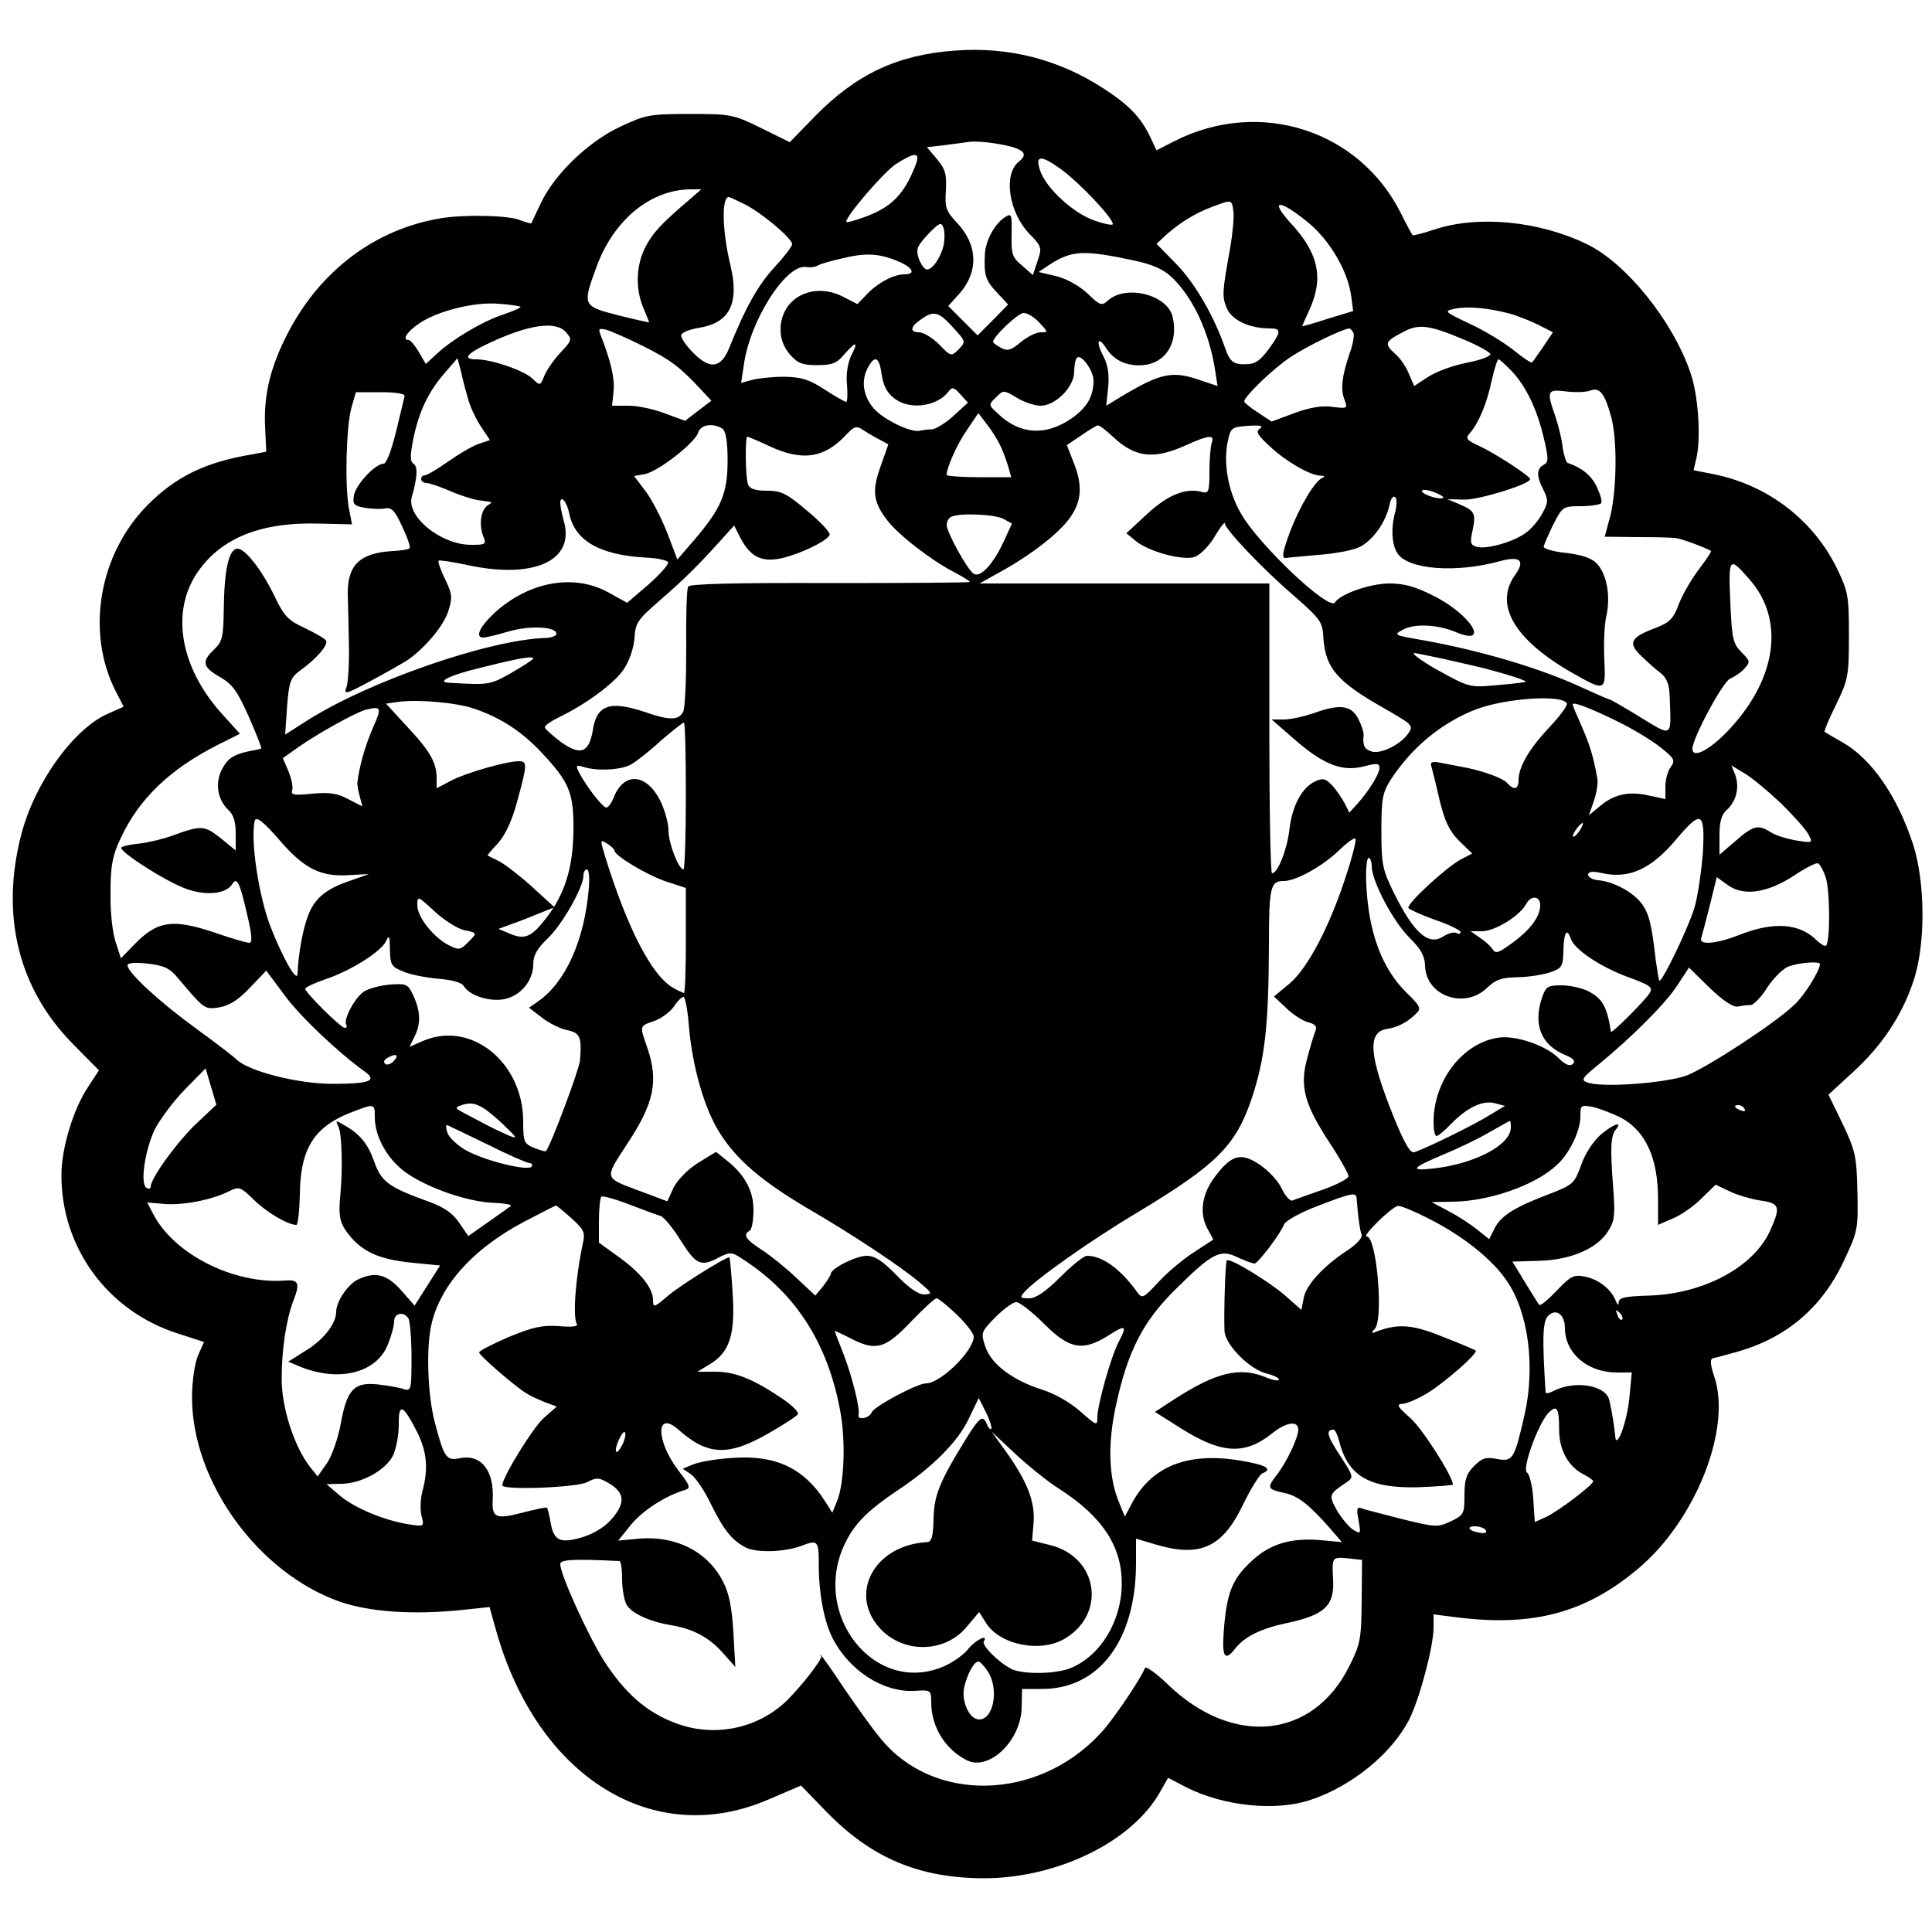 <?xml version="1.0" standalone="no"?>
<!DOCTYPE svg PUBLIC "-//W3C//DTD SVG 20010904//EN"
 "http://www.w3.org/TR/2001/REC-SVG-20010904/DTD/svg10.dtd">
<svg version="1.0" xmlns="http://www.w3.org/2000/svg"
 width="500pt" height="500pt" viewBox="0 0 500 500"
 preserveAspectRatio="xMidYMid meet">
<g transform="translate(0,500) scale(0.1,-0.1)"
fill="#000000" stroke="none">
<path d="M2470 4869 c-148 -11 -254 -61 -361 -170 l-65 -67 -75 37 c-71 35
-78 36 -184 36 -104 0 -114 -2 -180 -33 -83 -39 -169 -122 -205 -197 -13 -28
-24 -51 -25 -53 -1 -1 -15 3 -31 9 -31 12 -145 14 -204 4 -168 -28 -310 -134
-394 -295 -45 -86 -64 -161 -60 -243 l3 -66 -37 -7 c-120 -20 -196 -57 -269
-130 -127 -127 -162 -330 -83 -484 l20 -39 -43 -19 c-89 -41 -188 -180 -222
-312 -54 -208 -8 -397 132 -540 l69 -70 -28 -43 c-38 -56 -69 -159 -69 -227
-1 -188 119 -353 301 -411 l68 -22 -16 -36 c-8 -20 -15 -66 -15 -106 -1 -218
170 -455 382 -530 78 -27 192 -35 322 -21 l66 7 17 -61 c107 -380 407 -566
705 -437 l84 36 66 -68 c117 -120 239 -171 406 -172 191 0 384 94 457 223 l21
37 48 -25 c96 -48 228 -62 318 -33 108 35 214 121 259 211 27 55 62 188 62
236 l0 34 63 -8 c195 -24 330 12 465 125 150 125 245 365 198 500 -10 31 -11
43 -3 46 7 1 32 8 57 15 130 35 224 114 281 235 37 78 38 83 36 180 -2 92 -5
106 -38 176 l-37 76 62 57 c76 69 127 146 157 234 33 95 32 257 0 357 -41 125
-107 220 -181 263 -25 14 -47 27 -48 28 -2 1 11 33 30 71 31 64 33 74 33 178
0 104 -2 114 -32 176 -61 123 -176 212 -314 241 l-56 11 8 35 c11 52 4 160
-16 217 -46 135 -168 286 -270 334 -125 60 -281 74 -393 37 -29 -10 -55 -16
-56 -15 -2 2 -16 28 -31 58 -108 215 -366 297 -585 186 l-47 -24 -16 34 c-24
51 -56 84 -121 126 -115 75 -246 109 -386 98z m163 -254 c21 -9 22 -19 3 -34
-40 -33 -25 -131 28 -186 32 -33 33 -36 21 -71 l-12 -36 -28 25 c-26 21 -28
30 -27 80 1 53 0 56 -17 45 -26 -16 -50 -60 -52 -94 -3 -55 1 -69 31 -101 l29
-31 -39 -40 -40 -40 -38 38 -38 38 28 31 c51 57 49 127 -5 184 -29 31 -32 40
-29 84 2 42 -1 55 -23 81 l-26 31 43 5 c24 3 54 7 68 9 29 3 97 -7 123 -18z
m-263 -41 c-29 -75 -61 -109 -128 -134 -29 -11 -52 -17 -52 -14 0 16 97 128
128 149 50 32 64 32 52 -1z m376 -12 c49 -36 134 -126 134 -142 0 -4 -21 0
-47 9 -55 19 -125 83 -141 129 -14 41 1 42 54 4z m-961 -78 c-75 -64 -96 -87
-115 -124 -24 -47 -26 -107 -5 -157 8 -19 15 -36 15 -37 0 -1 -36 7 -80 18
-93 24 -93 25 -56 126 44 120 138 198 241 200 l30 0 -30 -26z m143 -13 c45
-23 122 -88 122 -103 0 -6 -21 -33 -46 -60 -41 -44 -75 -104 -117 -209 -21
-52 -50 -56 -93 -12 -19 19 -33 40 -31 46 2 7 23 15 48 19 78 13 103 64 79
163 -21 87 -23 175 -4 175 3 0 21 -9 42 -19z m1264 -18 c2 -16 -2 -57 -8 -93
-21 -117 -22 -126 -9 -158 14 -31 58 -52 113 -52 26 0 27 -8 5 -40 -26 -38
-40 -50 -60 -52 -39 -3 -49 3 -62 40 -29 84 -79 170 -127 219 l-51 52 26 24
c35 31 75 56 119 72 50 19 50 19 54 -12z m190 -26 c58 -46 106 -127 115 -194
l5 -38 -66 -20 c-36 -12 -66 -20 -66 -19 0 1 9 21 20 45 36 81 22 145 -51 223
-54 60 -29 61 43 3z m-939 -57 c-6 -34 -32 -72 -46 -67 -6 2 -15 15 -20 30 -7
22 -3 31 25 61 28 29 34 32 39 18 4 -9 4 -28 2 -42z m-110 -50 c32 -16 35 -30
7 -30 -28 0 -70 -23 -98 -53 l-23 -24 -37 19 c-78 40 -161 -3 -162 -84 0 -25
8 -46 24 -65 20 -23 32 -28 71 -28 39 0 51 5 70 28 31 35 37 34 18 -3 -9 -19
-14 -49 -11 -75 2 -25 1 -45 -2 -45 -4 0 -28 14 -56 32 -40 26 -59 32 -104 33
-30 0 -68 -4 -83 -8 l-29 -8 7 46 c15 114 109 262 161 254 11 -2 24 0 31 4 6
4 37 13 70 20 59 14 95 10 146 -13z m601 6 c48 -10 77 -23 98 -43 56 -53 98
-144 113 -243 l6 -39 -42 14 c-75 27 -105 20 -210 -43 l-36 -22 5 48 c3 34 -1
59 -13 81 -20 39 -13 53 9 18 21 -31 53 -45 94 -42 59 5 92 58 77 124 -12 58
-121 86 -168 43 -16 -14 -20 -13 -52 18 -20 19 -53 38 -80 45 l-47 11 28 19
c58 37 87 39 218 11z m-1587 -120 c2 -2 -18 -11 -45 -20 -54 -18 -133 -65
-173 -103 l-27 -25 -18 31 c-10 17 -22 31 -26 31 -18 0 -6 20 24 41 46 33 143
58 207 53 30 -2 56 -6 58 -8z m2558 -17 c22 -6 57 -20 77 -30 l37 -19 -25 -37
c-14 -21 -27 -39 -29 -41 -2 -2 -24 12 -48 32 -24 19 -74 50 -113 68 -66 31
-68 33 -39 39 35 7 85 2 140 -12z m-1439 -36 c34 -37 34 -37 15 -57 -19 -19
-20 -19 -51 13 -17 17 -40 31 -51 31 -25 0 -24 14 4 33 33 24 46 21 83 -20z
m224 12 c23 -25 23 -25 3 -25 -12 0 -35 -12 -52 -26 -25 -21 -34 -23 -51 -14
-11 6 -20 13 -20 15 0 14 65 75 79 75 10 0 28 -11 41 -25z m-1226 -24 c17 -19
17 -21 -13 -53 -17 -18 -36 -45 -42 -60 -11 -27 -11 -27 -32 -7 -23 21 -105
49 -144 49 -38 0 -26 15 35 43 100 47 170 57 196 28z m2325 -20 c36 -15 66
-32 68 -37 2 -6 -26 -16 -62 -23 -36 -7 -81 -24 -100 -37 l-35 -23 -14 32 c-7
18 -23 41 -35 51 -29 26 -27 32 17 55 43 24 68 21 161 -18z m-2124 -17 c70
-35 95 -54 148 -111 l28 -30 -34 -26 -34 -26 -52 19 c-28 11 -70 20 -94 20
l-43 0 4 38 c3 34 -7 77 -34 146 -6 16 -4 17 17 12 13 -4 56 -23 94 -42z
m1838 34 c2 -7 -2 -31 -10 -52 -20 -59 -24 -92 -14 -119 9 -24 9 -25 -30 -20
-26 4 -58 -1 -99 -16 l-59 -22 -35 23 c-20 13 -36 26 -36 29 0 13 76 86 120
115 40 27 135 73 152 74 3 0 8 -6 11 -12z m-1221 -109 c5 -33 19 -54 45 -68
41 -21 102 -9 128 26 9 12 14 11 30 -7 l20 -22 -37 -34 c-21 -19 -46 -34 -55
-35 -10 0 -25 -2 -34 -4 -23 -4 -90 28 -116 56 -30 33 -36 76 -15 111 17 30
28 23 34 -23z m548 -14 c0 -41 -17 -70 -57 -98 -67 -46 -134 -42 -191 13 -24
22 -24 23 -4 42 19 19 19 19 53 -1 19 -12 47 -21 62 -21 39 0 87 49 87 88 0
16 3 32 7 36 11 11 43 -33 43 -59z m-1619 -46 c5 -20 20 -52 33 -72 l24 -36
-30 -10 c-17 -6 -52 -27 -79 -46 -27 -19 -54 -35 -59 -35 -6 0 -10 -4 -10 -10
0 -5 6 -10 14 -10 7 0 33 -9 57 -19 24 -11 58 -22 74 -25 17 -2 32 -5 35 -5 3
-1 -1 -5 -8 -9 -17 -11 -23 -48 -12 -78 9 -23 8 -24 -31 -24 -78 0 -169 74
-153 125 14 48 16 78 4 85 -9 6 -9 20 0 66 15 71 39 121 82 170 l32 37 9 -34
c4 -19 12 -50 18 -70z m2700 72 c38 -40 66 -98 84 -173 13 -55 13 -64 0 -71
-19 -10 -19 -30 0 -66 12 -25 12 -31 -3 -59 -9 -17 -28 -40 -42 -50 -31 -24
-104 -45 -129 -37 -16 5 -17 11 -10 42 9 44 6 51 -34 68 l-31 13 45 -1 c39 0
169 40 169 53 0 8 -91 67 -132 86 -33 15 -36 20 -24 33 23 27 43 74 56 134 7
31 15 57 18 57 3 0 17 -13 33 -29z m259 -121 c16 -59 14 -191 -3 -257 l-14
-52 86 -1 c47 0 93 -1 101 -3 14 -2 81 -27 88 -33 2 -1 -12 -22 -31 -47 -19
-25 -43 -66 -52 -90 -14 -38 -24 -48 -60 -62 -65 -24 -73 -39 -38 -72 16 -16
39 -36 51 -45 16 -13 22 -30 23 -58 4 -113 11 -109 -86 -50 -36 22 -67 40 -70
40 -2 0 -32 13 -67 29 -111 52 -272 99 -420 125 -70 12 -72 13 -48 26 30 17
91 14 138 -6 91 -38 38 47 -60 95 -45 23 -75 31 -112 31 -50 0 -127 -27 -141
-49 -14 -24 -197 148 -244 231 -33 57 -46 132 -33 188 7 33 10 35 52 38 31 2
41 0 31 -7 -12 -8 -7 -16 25 -46 43 -40 104 -75 131 -76 11 0 13 -2 5 -6 -19
-7 -59 -75 -83 -138 -20 -54 -23 -71 -11 -69 4 1 42 4 84 8 43 3 91 12 108 21
34 18 66 63 76 108 3 17 10 25 15 20 5 -5 4 -24 -2 -45 -9 -36 -7 -77 7 -99
26 -43 152 -53 267 -21 51 14 65 1 38 -36 -55 -77 -2 -168 149 -254 85 -48 86
-48 82 35 -2 39 0 90 5 112 12 52 1 111 -25 137 -13 14 -39 22 -78 27 -33 3
-59 11 -59 16 1 6 12 31 25 58 24 46 25 47 71 47 26 0 50 4 53 8 3 5 -3 24
-12 43 -14 29 -39 49 -75 61 -4 2 -10 20 -13 41 -2 21 -11 56 -19 80 -23 66
-21 70 28 64 23 -3 51 -2 62 2 25 10 38 -7 55 -69z m-3123 55 c-1 -5 -11 -47
-22 -92 -12 -49 -25 -83 -32 -83 -22 0 -72 -54 -77 -82 -4 -23 0 -27 27 -32
18 -3 42 -4 53 -2 17 4 26 -5 45 -47 13 -27 22 -53 19 -56 -3 -3 -22 -6 -43
-7 -86 -5 -118 -36 -117 -112 1 -26 2 -85 3 -132 1 -47 -2 -95 -6 -107 -8 -21
-4 -21 59 13 36 19 78 43 93 52 46 29 101 93 112 133 10 33 9 43 -9 80 -12 24
-19 45 -17 48 3 2 35 -3 73 -11 174 -38 281 11 251 114 -5 18 -9 39 -9 46 0
23 17 4 23 -26 14 -71 78 -108 197 -115 30 -1 57 -7 59 -12 2 -6 -21 -31 -51
-58 l-55 -47 -47 26 c-89 50 -205 30 -295 -51 -39 -36 -53 -65 -30 -65 6 0 36
7 66 16 55 16 123 12 123 -6 0 -6 -12 -10 -27 -11 -147 -4 -461 -113 -620
-215 l-55 -35 5 73 c5 65 9 74 34 93 42 30 73 66 67 77 -4 6 -29 20 -56 33
-43 20 -53 31 -77 81 -32 67 -76 124 -96 124 -23 0 -35 -55 -36 -162 -1 -67
-4 -79 -25 -99 -33 -31 -30 -45 15 -71 33 -19 45 -36 75 -103 19 -44 34 -81
32 -82 -1 -1 -13 -4 -26 -6 -45 -9 -61 -19 -76 -49 -18 -35 -11 -78 17 -104
13 -12 19 -30 19 -61 l0 -44 -39 32 c-42 33 -50 34 -126 6 -22 -8 -59 -17 -83
-20 -23 -2 -45 -7 -48 -10 -9 -9 119 -91 170 -108 51 -18 102 -12 117 13 12
19 19 6 38 -76 13 -55 15 -76 6 -76 -6 0 -45 11 -85 25 -112 38 -152 33 -212
-29 l-35 -36 -14 43 c-8 24 -14 78 -13 127 0 69 5 96 26 140 47 102 127 179
251 242 l58 29 -47 52 c-111 123 -134 272 -57 374 61 83 163 122 306 118 l88
-2 -8 41 c-11 60 -7 209 6 259 l12 42 65 0 c38 0 63 -4 61 -10z m1545 -135 c6
-14 14 -36 18 -50 l7 -25 -83 0 c-46 0 -84 3 -84 6 0 19 27 80 53 117 l29 43
25 -33 c14 -18 29 -44 35 -58z m-723 51 c9 -6 14 -31 14 -82 0 -86 -16 -124
-86 -206 l-44 -51 -27 71 c-16 40 -41 88 -57 108 l-28 37 28 5 c35 7 132 83
138 108 6 20 38 25 62 10z m408 -29 l22 -12 -20 -57 c-23 -63 -19 -92 16 -138
28 -38 115 -105 173 -135 23 -12 42 -24 42 -26 0 -2 -163 -3 -361 -3 -245 1
-364 -2 -368 -9 -4 -6 -6 -77 -5 -159 0 -81 -3 -156 -8 -165 -11 -22 -34 -23
-95 -2 -94 32 -129 21 -139 -47 -10 -58 -32 -65 -83 -29 -22 17 -41 34 -41 38
0 5 17 16 37 26 69 33 145 89 168 125 14 21 25 54 27 79 2 39 8 48 62 95 67
58 103 94 158 155 l38 42 14 -28 c25 -49 51 -65 96 -59 45 6 132 46 137 63 2
6 -24 34 -58 62 -53 45 -67 52 -104 52 -30 0 -45 5 -49 16 -7 17 -8 124 -2
124 2 0 28 -11 58 -25 84 -39 141 -31 197 29 22 23 27 25 45 13 12 -8 31 -19
43 -25z m604 7 c58 -54 106 -59 191 -20 56 25 72 27 64 5 -3 -9 -6 -42 -6 -74
0 -53 -2 -58 -20 -53 -42 11 -88 -8 -141 -57 l-54 -50 23 -19 c34 -29 125 -53
155 -42 14 6 37 29 51 53 14 24 26 39 26 33 1 -15 98 -118 180 -188 68 -60 73
-66 75 -110 6 -76 35 -111 157 -180 75 -43 77 -45 62 -66 -21 -29 -71 -53 -94
-46 -19 6 -24 16 -21 42 1 7 -5 26 -14 43 -18 35 -48 39 -116 14 -24 -8 -58
-16 -76 -16 l-32 0 62 -54 c74 -64 122 -82 178 -67 32 8 39 8 39 -4 0 -16 -26
-58 -56 -92 l-22 -24 -12 24 c-7 13 -21 34 -32 46 -17 18 -24 20 -44 11 -35
-16 -60 -64 -67 -125 -6 -51 -30 -113 -45 -113 -4 0 -7 169 -7 375 l0 375
-375 0 -375 0 52 29 c77 42 150 98 179 137 33 43 37 86 13 146 l-18 46 37 25
c20 14 40 26 43 26 4 1 22 -13 40 -30z m854 -157 c-7 -7 -55 8 -55 17 0 5 13
4 30 -2 16 -6 27 -13 25 -15z m-1138 -55 l22 -12 -23 -50 c-26 -55 -59 -91
-76 -80 -16 10 -70 107 -70 127 0 9 6 19 13 21 24 10 112 6 134 -6z m1932
-158 c90 -104 69 -254 -52 -385 -50 -54 -97 -79 -97 -52 0 28 80 176 98 182
10 4 27 15 36 25 16 18 16 20 -7 43 -22 22 -25 35 -29 130 -5 118 -3 119 51
57z m-794 -204 c101 -23 103 -23 162 -40 31 -9 54 -18 52 -19 -2 -2 -36 -6
-74 -9 -73 -7 -73 -6 -160 42 -38 22 -64 41 -54 41 2 0 36 -7 74 -15z m-2355
1 c0 -3 -25 -19 -56 -37 -56 -32 -60 -32 -161 -26 -31 1 -8 15 50 31 116 30
167 40 167 32z m2675 -116 c3 -5 -17 -32 -45 -62 -53 -56 -80 -103 -80 -137 0
-24 -12 -27 -29 -8 -11 14 -72 35 -121 43 -14 3 -37 7 -52 10 -21 4 -27 2 -24
-8 2 -7 12 -46 21 -86 14 -58 25 -81 51 -108 l34 -33 -29 -15 c-38 -20 -142
-116 -136 -126 3 -4 34 -18 70 -31 36 -12 65 -27 65 -31 0 -5 -5 -6 -10 -3 -6
4 -21 0 -34 -8 -39 -26 -77 8 -129 113 -29 59 -32 73 -32 160 0 85 3 99 26
135 55 83 132 146 221 180 76 28 219 38 233 15z m-2825 -15 c69 -24 121 -59
172 -113 72 -77 83 -104 82 -202 -1 -95 -22 -163 -69 -224 -38 -50 -56 -59
-94 -43 l-31 13 38 14 c20 7 53 20 72 28 l35 14 -58 53 c-32 29 -70 58 -85 66
-15 7 -28 14 -30 15 -1 1 11 15 27 32 19 22 36 57 50 110 26 95 26 102 3 102
-31 0 -136 -30 -174 -50 l-38 -20 0 25 c0 41 -16 70 -75 133 l-56 61 28 4 c50
8 157 -1 203 -18z m2956 -32 c39 -19 89 -49 111 -67 37 -29 39 -34 27 -51 -8
-10 -14 -33 -14 -51 l0 -32 -42 9 c-52 12 -90 4 -127 -27 l-29 -24 13 37 c7
21 11 47 9 58 -11 60 -19 85 -40 134 -13 29 -24 55 -24 58 0 8 45 -9 116 -44z
m-3221 -17 c-20 -45 -36 -103 -40 -141 -1 -5 2 -22 6 -36 l7 -26 -37 19 c-28
15 -49 18 -93 14 -46 -5 -56 -3 -52 8 3 8 -1 29 -9 49 l-15 35 41 29 c50 35
147 89 173 96 41 10 43 7 19 -47z m810 -176 c0 -104 -3 -190 -6 -190 -13 0
-39 68 -39 101 0 18 -9 51 -20 74 -35 73 -94 79 -121 13 -6 -16 -15 -28 -20
-28 -9 0 -50 53 -69 88 -11 22 -10 23 11 17 33 -11 95 -8 121 6 13 7 48 34 77
61 30 26 58 48 61 48 3 0 5 -85 5 -190z m2832 -17 c33 -32 66 -69 73 -82 12
-23 12 -23 -32 -16 -23 4 -53 13 -65 21 -33 21 -45 18 -91 -22 l-42 -36 0 50
c0 35 5 54 19 66 25 23 33 58 22 90 l-10 25 33 -20 c18 -10 60 -45 93 -76z
m-3883 -98 c62 -72 105 -94 176 -90 l55 3 -45 -16 c-67 -22 -97 -47 -114 -95
-13 -36 -24 -97 -26 -147 -1 -25 -38 40 -70 122 -30 78 -52 220 -41 273 3 14
22 0 65 -50z m3683 -32 c-4 -49 -13 -113 -22 -143 -16 -52 -84 -194 -91 -188
-1 2 -5 26 -9 53 -10 90 -17 120 -36 146 -21 29 -73 58 -113 61 -14 1 -26 8
-26 14 0 8 10 10 33 5 73 -17 130 9 197 89 63 75 73 69 67 -37z m-319 57 c-7
-10 -14 -17 -17 -15 -4 4 18 35 25 35 2 0 -1 -9 -8 -20z m-603 -112 c-42 -132
-99 -241 -146 -282 l-42 -35 33 -31 c18 -17 43 -33 57 -36 18 -5 22 -11 17
-23 -4 -9 -13 -40 -21 -70 -20 -72 -7 -119 57 -217 28 -42 50 -82 50 -88 0 -6
-30 -22 -67 -35 -38 -13 -73 -26 -79 -28 -5 -2 -18 12 -27 31 -9 20 -35 47
-57 62 -48 32 -72 26 -114 -29 -35 -45 -43 -95 -22 -135 l16 -30 -49 -32 c-27
-17 -69 -52 -92 -77 -40 -43 -43 -45 -56 -27 -43 60 -90 94 -130 94 -8 0 -39
-25 -69 -55 -38 -38 -63 -55 -81 -55 -22 0 -24 2 -13 15 26 31 169 133 295
208 204 123 253 172 294 293 35 105 44 188 45 399 0 151 4 165 39 165 31 0
101 39 142 79 22 21 41 35 43 30 2 -5 -8 -46 -23 -91z m-1895 61 c0 -13 83
-63 133 -80 l52 -17 0 -136 c0 -75 -2 -136 -5 -136 -3 1 -15 6 -27 13 -56 31
-120 155 -178 344 -12 40 -12 41 6 30 11 -7 19 -15 19 -18z m1960 -41 c0 -38
56 -144 98 -185 29 -29 39 -46 40 -72 2 -78 101 -114 160 -58 23 22 38 27 78
28 27 0 65 6 84 12 32 11 35 15 36 55 1 48 9 63 19 33 9 -28 77 -74 152 -101
52 -19 61 -25 53 -39 -10 -18 -100 -108 -101 -101 -10 65 -22 86 -59 105 -16
8 -47 15 -69 15 -35 0 -40 -3 -50 -31 -24 -70 -3 -123 59 -149 22 -9 28 -16
21 -23 -8 -8 -20 -3 -40 17 -33 31 -106 56 -150 51 -94 -12 -171 -110 -171
-219 0 -20 3 -36 8 -36 4 0 21 14 37 31 42 43 82 62 113 54 l27 -7 -40 -24
c-38 -24 -164 -86 -195 -96 -10 -3 -25 22 -53 91 -64 159 -69 220 -18 228 28
4 54 18 75 39 15 14 13 19 -24 55 -64 63 -98 156 -104 279 -2 38 1 70 6 70 4
0 8 -10 8 -22z m1175 -29 c11 -32 12 -165 1 -176 -3 -3 -13 3 -23 12 -45 46
-112 51 -203 15 -58 -23 -105 -27 -97 -7 2 6 12 45 22 84 l18 73 29 -21 c41
-29 102 -20 171 25 28 19 56 33 61 32 5 -1 15 -18 21 -37z m-3201 -26 c-11
-136 -60 -245 -132 -295 l-23 -16 34 -26 c18 -14 48 -29 65 -32 33 -7 38 -17
33 -79 -2 -22 -74 -216 -88 -234 -1 -2 -15 2 -30 8 -27 11 -29 16 -29 70 -1
152 -134 259 -257 208 l-37 -16 13 27 c17 33 15 67 -4 107 -13 28 -18 30 -59
27 -25 -2 -55 -10 -68 -18 -24 -16 -54 -73 -46 -86 3 -5 1 -8 -4 -8 -10 0
-102 91 -102 101 0 4 24 15 53 25 63 21 142 70 156 98 8 18 10 14 10 -22 1
-39 4 -44 34 -56 17 -8 59 -16 91 -19 38 -3 62 -10 67 -20 14 -23 65 -40 103
-33 43 8 76 48 76 90 0 24 10 41 38 68 37 35 92 132 92 162 0 9 4 16 9 16 5 0
7 -21 5 -47z m-324 -110 c36 -7 36 -7 10 -33 -19 -19 -23 -19 -49 -6 -40 21
-81 73 -81 103 0 25 1 25 45 -16 25 -23 59 -44 75 -48z m2786 66 c1 -32 -28
-69 -83 -107 -25 -18 -33 -20 -40 -9 -4 7 -19 21 -33 30 l-24 17 29 0 c34 0
99 40 115 71 12 22 35 21 36 -2z m-3524 -192 c67 -79 67 -80 106 -74 26 5 49
19 79 51 l42 44 47 -63 c39 -54 138 -148 209 -199 32 -23 10 -31 -83 -31 -93
0 -220 33 -251 64 -9 9 -57 45 -106 81 -92 67 -175 143 -175 162 0 6 19 8 53
4 43 -5 57 -12 79 -39z m4248 38 c0 -17 -42 -84 -67 -106 -50 -48 -224 -161
-277 -182 -53 -20 -223 -33 -259 -18 -16 6 -12 12 30 46 83 68 174 158 204
205 l30 46 53 -52 c34 -33 61 -51 73 -49 10 2 25 4 34 4 8 1 28 21 43 46 16
24 40 48 55 54 29 10 81 14 81 6z m-2927 -162 c9 -104 40 -214 81 -277 44 -69
108 -123 224 -192 119 -69 245 -153 292 -193 33 -28 34 -30 12 -31 -16 0 -40
17 -72 50 -36 37 -56 50 -77 50 -28 0 -93 -33 -93 -47 -1 -5 -10 -19 -20 -32
l-20 -24 -48 45 c-26 25 -67 58 -90 73 -43 28 -50 39 -32 50 6 3 10 28 10 54
0 50 -23 92 -72 130 l-25 20 -47 -29 c-27 -17 -53 -44 -63 -64 l-16 -35 -64
24 c-103 39 -101 30 -37 129 67 102 78 159 50 242 -21 61 -22 58 18 72 19 7
41 24 50 37 9 14 20 25 25 25 4 0 11 -35 14 -77z m-763 -88 c-7 -8 -17 -12
-22 -9 -6 4 -5 10 3 15 22 14 33 10 19 -6z m-511 -162 c-49 -46 -119 -142
-119 -164 0 -6 -5 -7 -11 -3 -17 10 -4 98 22 152 13 25 47 71 77 102 l54 55
14 -47 14 -47 -51 -48z m789 1 c42 -40 44 -43 17 -32 -16 7 -43 20 -60 29 -16
8 -41 22 -55 29 -23 12 -23 14 -5 20 31 11 52 1 103 -46z m-328 14 c0 -52 36
-114 87 -147 57 -38 157 -72 222 -74 27 -1 47 -5 43 -8 -4 -3 -30 -22 -59 -42
l-51 -36 -24 35 c-16 24 -39 40 -78 54 -105 38 -123 51 -142 105 -17 47 -37
71 -82 96 -17 10 -18 9 -10 -7 9 -19 11 -110 5 -174 -6 -61 -2 -78 29 -114 36
-40 79 -57 167 -65 l62 -6 -33 -52 -33 -52 -35 40 c-37 41 -66 49 -111 28 -26
-12 -57 -57 -57 -84 0 -30 -31 -71 -78 -100 l-46 -29 31 -13 c101 -41 198 -16
227 58 9 22 16 48 16 59 0 22 24 27 37 8 4 -7 8 -53 8 -101 0 -83 -1 -88 -20
-82 -11 4 -41 9 -66 12 -62 7 -81 -12 -97 -101 -7 -38 -23 -84 -36 -103 l-24
-34 -20 25 c-41 53 -74 155 -73 230 0 74 12 152 30 199 18 46 14 56 -21 53
-133 -10 -288 68 -342 173 l-15 29 47 -4 c51 -3 120 11 165 33 26 13 29 12 65
-23 33 -32 87 -64 109 -64 4 0 8 35 9 78 1 118 36 175 130 212 64 25 64 25 64
-12z m3222 1 c66 -34 99 -104 99 -213 l0 -66 37 16 c20 8 54 31 74 51 l38 37
36 -17 c20 -10 56 -20 80 -24 50 -7 53 -16 25 -78 -43 -95 -173 -164 -315
-168 -60 -2 -76 -5 -77 -17 0 -10 -3 -8 -8 5 -13 30 -44 54 -79 61 -29 6 -37
2 -73 -36 -22 -23 -42 -40 -45 -37 -3 2 -19 29 -37 58 l-33 54 68 2 c82 2 151
31 180 77 17 27 18 42 13 111 -8 102 -7 136 7 152 19 23 -7 14 -40 -14 -19
-17 -40 -49 -50 -78 -17 -47 -21 -51 -77 -73 -93 -35 -129 -57 -146 -89 l-15
-30 -30 24 c-16 13 -49 35 -74 48 l-45 24 55 1 c93 1 212 42 268 94 33 29 62
89 62 126 0 30 1 31 33 25 17 -4 48 -16 69 -26z m323 21 c3 -6 -1 -7 -9 -4
-18 7 -21 14 -7 14 6 0 13 -4 16 -10z m-605 -48 c0 -45 -93 -94 -200 -106 -64
-7 -58 1 30 38 36 15 88 40 115 56 28 16 51 29 53 29 1 1 2 -7 2 -17z m-2648
-44 c54 -27 102 -48 108 -48 6 0 9 -4 6 -9 -8 -13 -122 15 -170 42 -21 12 -43
32 -48 45 -4 13 -5 22 0 20 4 -2 51 -24 104 -50z m448 -185 c8 -3 32 -31 52
-64 40 -63 52 -68 99 -43 28 14 33 14 57 -2 139 -88 223 -217 256 -393 15 -78
11 -188 -7 -234 l-13 -32 -19 30 c-54 85 -128 120 -237 112 -40 -2 -86 -10
-102 -16 l-29 -12 22 -15 c12 -9 35 -43 51 -77 34 -68 54 -93 90 -112 28 -14
100 -12 143 4 44 17 46 15 46 -51 0 -71 14 -146 36 -188 43 -84 131 -140 211
-136 43 3 44 2 44 -30 0 -62 35 -120 91 -149 57 -30 140 48 143 134 l1 50 50
0 c149 -1 244 125 245 323 l0 66 47 -14 c118 -36 176 -10 230 102 20 42 43 78
50 81 28 11 10 22 -57 33 -137 23 -232 -15 -283 -115 l-16 -30 -15 37 c-27 64
-30 153 -7 255 30 137 70 215 155 298 94 93 114 103 159 81 19 -9 39 -16 44
-16 9 1 67 77 76 101 3 9 42 31 87 48 91 35 100 36 101 19 3 -41 8 -82 13 -93
3 -8 -13 -25 -37 -41 -61 -40 -107 -89 -113 -123 l-6 -31 -43 38 c-42 36 -143
98 -150 90 -4 -3 -8 -137 -6 -182 1 -36 66 -101 110 -111 17 -4 31 -11 31 -15
0 -5 -16 -2 -35 6 -67 27 -127 13 -237 -58 l-49 -32 68 -43 c105 -66 165 -69
236 -12 36 29 67 33 67 9 0 -20 -30 -84 -55 -116 -27 -35 -26 -38 20 -48 34
-7 64 -31 115 -89 l33 -38 -54 5 c-80 7 -135 -10 -184 -58 -47 -44 -61 -82
-68 -179 -5 -66 3 -78 30 -43 24 30 65 51 131 65 100 21 126 45 122 114 -3 57
-3 58 38 54 l37 -4 -1 -106 c-1 -98 -3 -111 -32 -169 -94 -189 -302 -210 -471
-46 -30 29 -56 47 -58 41 -9 -25 -86 -140 -117 -171 -163 -174 -433 -178 -568
-10 -20 24 -61 81 -93 128 -31 47 -59 86 -61 87 -2 2 -2 0 1 -3 5 -7 -58 -87
-95 -121 -75 -68 -184 -89 -280 -53 -76 28 -132 77 -187 162 -42 67 -113 223
-113 250 0 12 34 14 153 8 4 0 7 -21 7 -46 0 -25 5 -54 11 -66 12 -23 61 -45
116 -54 56 -9 99 -32 134 -72 l32 -36 -5 90 c-4 64 -11 101 -27 131 -39 77
-121 119 -217 111 l-54 -5 33 41 c30 37 91 76 140 90 15 5 13 11 -17 50 -60
79 -59 159 1 105 75 -66 128 -68 231 -9 40 23 74 45 77 50 3 5 -14 22 -37 38
-76 52 -125 72 -175 72 l-48 0 33 20 c51 31 65 78 58 184 -3 49 -7 90 -8 92
-5 4 -132 -75 -161 -101 -34 -29 -37 -30 -37 -9 0 30 -32 70 -86 109 l-54 39
0 57 c0 30 3 58 6 62 3 3 36 -6 72 -20 37 -14 74 -28 82 -30z m-231 -6 c33
-30 36 -36 29 -67 -19 -90 -26 -189 -15 -207 4 -6 -15 -8 -46 -5 -43 3 -67 -2
-130 -28 -42 -18 -77 -36 -77 -40 0 -8 95 -90 124 -107 11 -7 34 -17 49 -23
l28 -10 -34 -30 c-28 -25 -107 -153 -107 -174 0 -13 191 -6 219 8 25 13 31 13
59 -4 37 -23 40 -47 11 -84 -23 -30 -60 -51 -104 -60 -39 -8 -53 2 -60 44 -3
19 -8 36 -9 38 -2 2 -30 -4 -61 -12 -72 -19 -82 -14 -80 31 5 77 -30 121 -86
109 -34 -7 -40 2 -64 94 -17 65 -22 176 -11 240 19 107 106 206 242 278 44 23
81 42 83 42 2 0 20 -15 40 -33z m2219 -1 c87 -44 163 -104 201 -160 57 -82 75
-224 46 -350 -26 -113 -30 -119 -70 -112 -29 6 -39 3 -60 -18 -20 -20 -25 -35
-25 -76 0 -48 -2 -51 -35 -67 -34 -16 -39 -16 -128 6 -50 13 -98 25 -105 28
-10 4 -12 -3 -6 -32 6 -35 6 -36 -14 -24 -11 7 -30 30 -42 50 -22 40 -21 42
25 73 19 13 18 15 -17 69 -33 50 -38 67 -17 67 4 0 10 -12 14 -27 23 -93 77
-125 205 -122 50 2 90 5 90 7 0 21 -79 145 -110 172 -35 31 -37 36 -19 37 11
1 39 13 62 27 45 27 133 104 126 111 -3 2 -40 18 -84 35 -78 32 -115 35 -170
15 -16 -7 -18 -6 -7 6 23 25 5 239 -21 239 -14 0 66 78 81 79 7 1 43 -14 80
-33z m-1222 -248 c24 -23 44 -49 44 -57 0 -37 -86 -121 -123 -121 -23 0 -135
-60 -141 -75 -5 -15 -38 -22 -34 -7 4 17 -16 97 -38 155 -13 33 -24 62 -24 63
0 0 21 -9 46 -22 62 -31 86 -24 154 48 31 32 59 58 64 58 4 0 28 -19 52 -42z
m226 -24 c66 -66 100 -72 167 -30 45 29 49 26 25 -19 -19 -37 -54 -161 -54
-193 0 -23 -2 -22 -45 16 -26 23 -67 46 -99 56 -76 24 -131 66 -146 111 -12
36 -11 38 26 76 21 21 45 39 54 39 9 0 41 -25 72 -56z m1348 -11 c0 -64 57
-114 132 -115 l41 0 -6 -64 c-6 -65 -35 -141 -37 -99 -2 23 -8 60 -15 91 -9
40 -91 53 -147 23 -10 -5 -18 -6 -18 -2 -9 140 -8 184 7 198 20 20 43 3 43
-32z m148 22 c-3 -3 -9 2 -12 12 -6 14 -5 15 5 6 7 -7 10 -15 7 -18z m-1633
-283 c-2 -3 -7 3 -11 12 -10 26 -19 19 -56 -41 -68 -110 -81 -145 -82 -205 -1
-44 -5 -58 -16 -59 -139 -7 -207 -137 -119 -227 61 -62 166 -59 221 8 l32 38
17 -27 c35 -58 143 -80 206 -41 107 65 84 210 -38 241 l-48 12 4 47 c4 54 -17
107 -72 184 l-37 51 60 -56 c33 -31 85 -73 115 -92 111 -71 163 -149 162 -246
0 -95 -54 -185 -130 -217 -39 -17 -126 -18 -156 -3 -33 17 -77 61 -71 71 13
20 -20 5 -39 -18 -11 -15 -39 -35 -61 -45 -181 -82 -353 135 -256 323 24 47
58 81 136 133 87 58 152 123 180 181 l27 56 19 -38 c10 -20 16 -40 13 -42z
m-1485 -9 c25 -51 29 -95 13 -153 -5 -19 -6 -48 -2 -63 7 -28 7 -28 -33 -22
-63 10 -140 42 -178 74 l-35 30 38 1 c51 0 113 34 133 71 9 18 16 54 16 81 -1
59 11 54 48 -19z m2955 7 c0 -53 24 -96 64 -116 12 -6 23 -14 24 -17 3 -8 -94
-81 -124 -94 l-27 -12 -4 61 c-2 33 -10 63 -16 67 -14 8 27 122 54 153 23 24
29 16 29 -42z m-2425 -40 c-16 -31 -23 -18 -8 15 7 15 14 23 16 17 2 -6 -2
-21 -8 -32z m2235 -220 c4 -6 -2 -9 -14 -7 -29 4 -39 17 -13 17 11 0 24 -5 27
-10z m-1289 -365 c30 -45 16 -125 -22 -125 -25 0 -46 46 -39 82 8 36 26 68 37
68 4 0 15 -11 24 -25z"/>
</g>
</svg>
